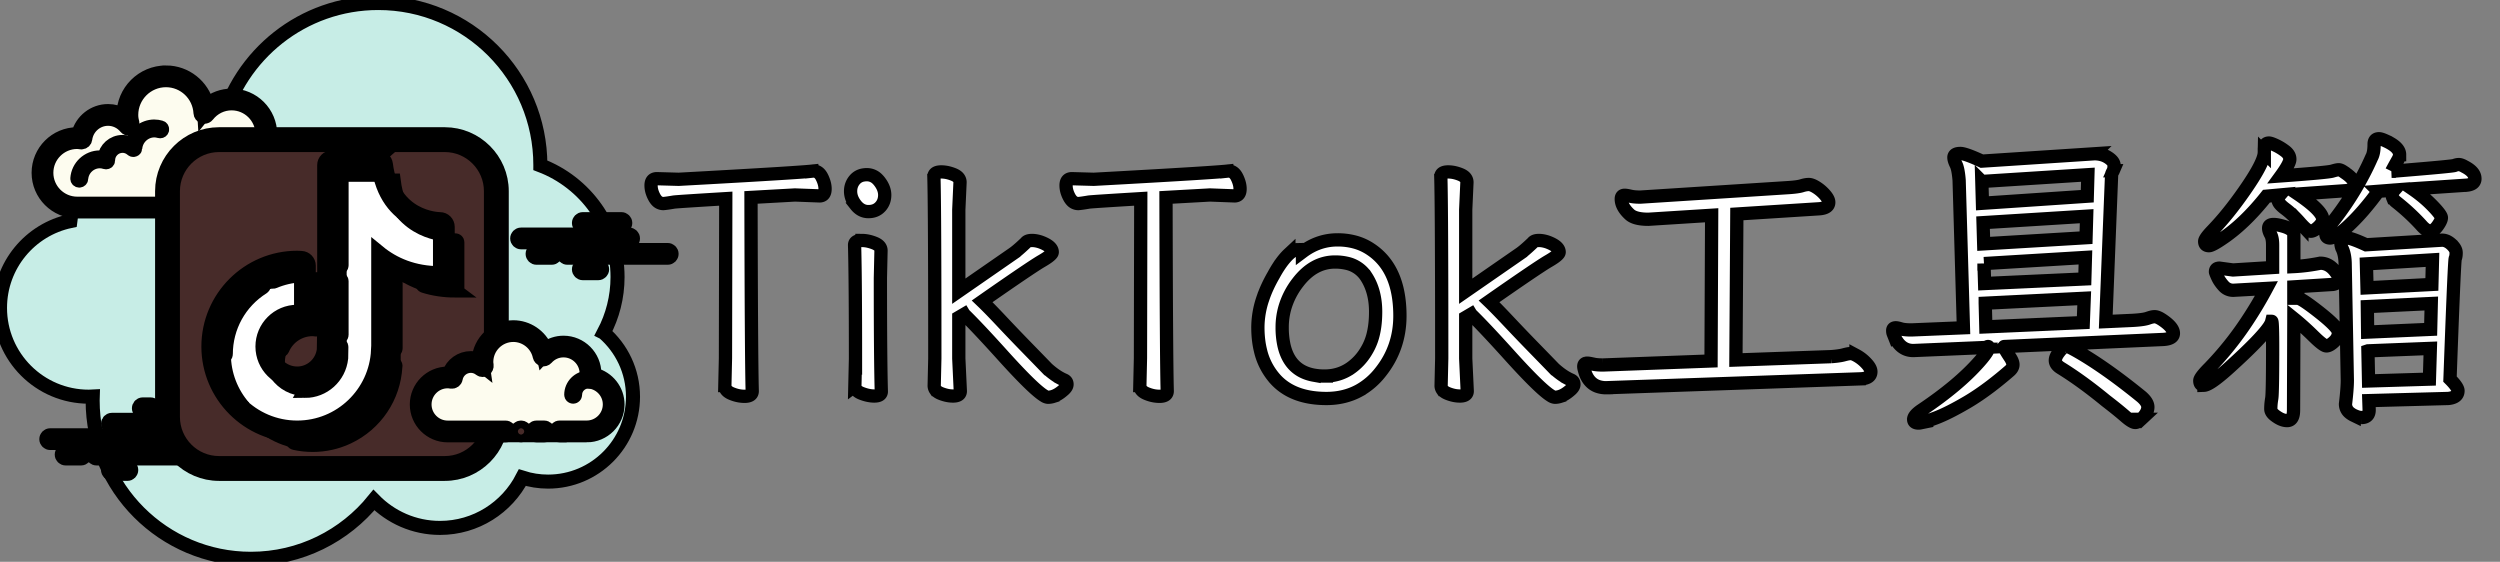 <svg width="178" height="40" xmlns="http://www.w3.org/2000/svg" version="1">
 <rect width="100%" height="100%" fill="#808080" stroke="none"/>
 <g id="Layer_1">
  <title>Layer 1</title>
  <g stroke="null">
   <path stroke="null" d="m42.988,23.688c0.624,-1.184 0.981,-2.531 0.981,-3.963c0,-3.639 -2.286,-6.737 -5.497,-7.957c0,-0.004 0.001,-0.008 0.001,-0.012c0,-6.374 -5.167,-11.542 -11.542,-11.542c-5.377,0 -9.883,3.683 -11.164,8.66c-0.811,-0.267 -1.676,-0.416 -2.576,-0.416c-4.228,0 -7.707,3.184 -8.184,7.283c-2.86,0.605 -5.007,3.142 -5.007,6.182c0,3.491 2.83,6.321 6.321,6.321c0.097,0 0.193,-0.007 0.289,-0.012c-0.002,0.096 -0.014,0.19 -0.014,0.287c0,6.223 5.044,11.267 11.267,11.267c3.538,0 6.692,-1.633 8.758,-4.185c1.197,1.223 2.861,1.986 4.708,1.986c2.556,0 4.767,-1.456 5.862,-3.582c0.578,0.184 1.193,0.285 1.832,0.285c3.339,0 6.046,-2.707 6.046,-6.046c0,-1.82 -0.808,-3.448 -2.08,-4.556z" fill="#c7ede6"/>
   <path stroke="null" d="m14.015,14.779l0,0.275l1.649,0l0,-0.275c0,0 2.331,0 3.023,0c1.366,0 2.473,-1.107 2.473,-2.473c0,-1.282 -0.979,-2.324 -2.229,-2.449c0.012,-0.099 0.03,-0.197 0.03,-0.3c0,-1.366 -1.107,-2.473 -2.473,-2.473c-0.79,0 -1.486,0.377 -1.938,0.954c-0.077,-1.449 -1.265,-2.603 -2.733,-2.603c-1.517,0 -2.748,1.231 -2.748,2.748c0,0.245 0.042,0.478 0.103,0.705c-0.353,-0.427 -0.88,-0.705 -1.477,-0.705c-0.979,0 -1.777,0.734 -1.899,1.679c-0.099,-0.012 -0.197,-0.03 -0.3,-0.03c-1.366,0 -2.473,1.107 -2.473,2.473s1.107,2.473 2.473,2.473s5.221,0 5.221,0l3.298,0z" fill="#fdfcef"/>
   <path stroke="null" d="m11.817,5.16c-1.667,0 -3.023,1.356 -3.023,3.023c0,0.009 0,0.017 0,0.026c-0.331,-0.195 -0.709,-0.301 -1.099,-0.301c-1.006,0 -1.875,0.693 -2.12,1.652c-0.026,-0.002 -0.052,-0.003 -0.078,-0.003c-1.515,0 -2.748,1.233 -2.748,2.748s1.233,2.748 2.748,2.748l8.519,0c0.152,0 0.275,-0.123 0.275,-0.275s-0.123,-0.275 -0.275,-0.275l-8.519,0c-1.212,0 -2.198,-0.986 -2.198,-2.198s0.986,-2.198 2.198,-2.198c0.064,0 0.126,0.009 0.189,0.018l0.077,0.01c0.012,0.002 0.023,0.002 0.034,0.002c0.135,0 0.254,-0.102 0.272,-0.24c0.105,-0.821 0.804,-1.439 1.626,-1.439c0.486,0 0.947,0.22 1.265,0.605c0.054,0.065 0.132,0.1 0.212,0.1c0.043,0 0.086,-0.01 0.125,-0.031c0.115,-0.059 0.173,-0.19 0.14,-0.315c-0.063,-0.239 -0.093,-0.44 -0.093,-0.634c0,-1.364 1.11,-2.473 2.473,-2.473c1.309,0 2.389,1.029 2.459,2.343c0.006,0.114 0.082,0.213 0.192,0.247c0.027,0.009 0.056,0.013 0.084,0.013c0.082,0 0.163,-0.038 0.215,-0.106c0.424,-0.54 1.051,-0.849 1.722,-0.849c1.212,0 2.198,0.986 2.198,2.198c0,0.064 -0.009,0.126 -0.018,0.189l-0.01,0.077c-0.009,0.074 0.012,0.147 0.058,0.205c0.046,0.058 0.114,0.095 0.187,0.102c1.13,0.113 1.981,1.048 1.981,2.175c0,1.212 -0.986,2.198 -2.198,2.198l-3.023,0c-0.152,0 -0.275,0.123 -0.275,0.275s0.123,0.275 0.275,0.275l3.023,0c1.515,0 2.748,-1.233 2.748,-2.748c0,-1.317 -0.928,-2.425 -2.2,-2.68c0.001,-0.023 0.002,-0.045 0.002,-0.068c0,-1.515 -1.233,-2.748 -2.748,-2.748c-0.646,0 -1.26,0.229 -1.749,0.64c-0.329,-1.321 -1.518,-2.289 -2.922,-2.289l0,0z" fill="#472b29"/>
   <path stroke="null" d="m10.992,9.008c-0.771,0 -1.434,0.549 -1.601,1.287c-0.202,-0.122 -0.432,-0.187 -0.666,-0.187c-0.661,0 -1.208,0.493 -1.293,1.137c-0.112,-0.025 -0.218,-0.037 -0.322,-0.037c-0.84,0 -1.545,0.66 -1.604,1.502c-0.005,0.076 0.052,0.142 0.128,0.147c0.003,0 0.007,0 0.01,0c0.071,0 0.132,-0.056 0.137,-0.128c0.049,-0.699 0.633,-1.247 1.33,-1.247c0.126,0 0.258,0.023 0.406,0.07c0.012,0.004 0.025,0.005 0.037,0.005c0.03,0 0.06,-0.011 0.086,-0.03c0.035,-0.025 0.056,-0.07 0.056,-0.114c0,-0.568 0.462,-1.031 1.031,-1.031c0.246,0 0.486,0.092 0.677,0.26c0.026,0.023 0.058,0.035 0.091,0.035c0.018,0 0.035,-0.003 0.051,-0.01c0.048,-0.019 0.081,-0.064 0.085,-0.117c0.057,-0.711 0.656,-1.267 1.364,-1.267c0.114,0 0.234,0.019 0.375,0.059c0.013,0.004 0.026,0.005 0.038,0.005c0.06,0 0.114,-0.04 0.131,-0.1c0.021,-0.073 -0.021,-0.149 -0.095,-0.17c-0.166,-0.047 -0.309,-0.069 -0.45,-0.069l0,0z" fill="#472b29"/>
   <path stroke="null" d="m18.623,9.832c-0.729,0 -1.378,0.493 -1.58,1.199c-0.021,0.073 0.021,0.149 0.095,0.17c0.013,0.003 0.026,0.005 0.038,0.005c0.06,0 0.115,-0.04 0.132,-0.1c0.168,-0.588 0.708,-0.999 1.315,-0.999c0.064,0 0.126,0.008 0.188,0.016c0.007,0.001 0.013,0.002 0.019,0.002c0.067,0 0.126,-0.051 0.135,-0.119c0.01,-0.075 -0.042,-0.145 -0.118,-0.154c-0.074,-0.01 -0.148,-0.019 -0.225,-0.019l0,0z" fill="#472b29"/>
   <path stroke="null" d="m9.069,31.542l-5.496,0c-0.152,0 -0.275,-0.123 -0.275,-0.275s0.123,-0.275 0.275,-0.275l5.496,0c0.152,0 0.275,0.123 0.275,0.275s-0.123,0.275 -0.275,0.275z" fill="#fff"/>
   <path stroke="null" d="m10.717,31.542l-0.55,0c-0.152,0 -0.275,-0.123 -0.275,-0.275s0.123,-0.275 0.275,-0.275l0.55,0c0.152,0 0.275,0.123 0.275,0.275s-0.123,0.275 -0.275,0.275z" fill="#fff"/>
   <path stroke="null" d="m13.461,32.641l-4.942,0c-0.152,0 -0.275,-0.123 -0.275,-0.275s0.123,-0.275 0.275,-0.275l4.942,0c0.152,0 0.275,0.123 0.275,0.275s-0.123,0.275 -0.275,0.275z" fill="#fff"/>
   <path stroke="null" d="m7.42,32.641l-0.55,0c-0.152,0 -0.275,-0.123 -0.275,-0.275s0.123,-0.275 0.275,-0.275l0.55,0c0.152,0 0.275,0.123 0.275,0.275s-0.123,0.275 -0.275,0.275z" fill="#fff"/>
   <path stroke="null" d="m5.771,32.641l-1.099,0c-0.152,0 -0.275,-0.123 -0.275,-0.275s0.123,-0.275 0.275,-0.275l1.099,0c0.152,0 0.275,0.123 0.275,0.275s-0.123,0.275 -0.275,0.275z" fill="#fff"/>
   <path stroke="null" d="m9.069,33.74l-1.099,0c-0.152,0 -0.275,-0.123 -0.275,-0.275s0.123,-0.275 0.275,-0.275l1.099,0c0.152,0 0.275,0.123 0.275,0.275s-0.123,0.275 -0.275,0.275z" fill="#fff"/>
   <path stroke="null" d="m10.717,28.794c-0.097,0 -0.452,0 -0.55,0c-0.152,0 -0.275,0.123 -0.275,0.275c0,0.152 0.123,0.275 0.275,0.275c0.097,0 0.452,0 0.55,0c0.152,0 0.275,-0.123 0.275,-0.275c0,-0.152 -0.123,-0.275 -0.275,-0.275z" fill="#fff"/>
   <path stroke="null" d="m10.717,29.893c-0.097,0 -2.651,0 -2.748,0c-0.152,0 -0.275,0.123 -0.275,0.275c0,0.152 0.123,0.275 0.275,0.275c0.097,0 2.651,0 2.748,0c0.152,0 0.275,-0.123 0.275,-0.275c0,-0.152 -0.123,-0.275 -0.275,-0.275z" fill="#fff"/>
   <path stroke="null" d="m13.466,30.992c-0.097,0 -1.552,0 -1.649,0c-0.152,0 -0.275,0.123 -0.275,0.275c0,0.152 0.123,0.275 0.275,0.275c0.097,0 1.552,0 1.649,0c0.152,0 0.275,-0.123 0.275,-0.275c0,-0.152 -0.123,-0.275 -0.275,-0.275z" fill="#fff"/>
   <g stroke="null">
    <path stroke="null" d="m42.595,17.252l-5.496,0c-0.152,0 -0.275,-0.123 -0.275,-0.275s0.123,-0.275 0.275,-0.275l5.496,0c0.152,0 0.275,0.123 0.275,0.275s-0.123,0.275 -0.275,0.275z" fill="#fff"/>
    <path stroke="null" d="m44.793,17.252l-1.099,0c-0.152,0 -0.275,-0.123 -0.275,-0.275s0.123,-0.275 0.275,-0.275l1.099,0c0.152,0 0.275,0.123 0.275,0.275s-0.123,0.275 -0.275,0.275z" fill="#fff"/>
    <path stroke="null" d="m47.542,18.351l-5.496,0c-0.152,0 -0.275,-0.123 -0.275,-0.275s0.123,-0.275 0.275,-0.275l5.496,0c0.152,0 0.275,0.123 0.275,0.275s-0.123,0.275 -0.275,0.275z" fill="#fff"/>
    <path stroke="null" d="m40.946,18.351l-0.55,0c-0.152,0 -0.275,-0.123 -0.275,-0.275s0.123,-0.275 0.275,-0.275l0.55,0c0.152,0 0.275,0.123 0.275,0.275s-0.123,0.275 -0.275,0.275z" fill="#fff"/>
    <path stroke="null" d="m39.281,18.351l-1.083,0c-0.152,0 -0.275,-0.123 -0.275,-0.275s0.123,-0.275 0.275,-0.275l1.083,0c0.152,0 0.275,0.123 0.275,0.275s-0.123,0.275 -0.275,0.275z" fill="#fff"/>
    <path stroke="null" d="m44.244,16.153l-2.748,0c-0.152,0 -0.275,-0.123 -0.275,-0.275s0.123,-0.275 0.275,-0.275l2.748,0c0.152,0 0.275,0.123 0.275,0.275s-0.123,0.275 -0.275,0.275z" fill="#fff"/>
    <path stroke="null" d="m42.595,19.45l-1.099,0c-0.152,0 -0.275,-0.123 -0.275,-0.275s0.123,-0.275 0.275,-0.275l1.099,0c0.152,0 0.275,0.123 0.275,0.275s-0.123,0.275 -0.275,0.275z" fill="#fff"/>
   </g>
   <g stroke="null">
    <path stroke="null" d="m15.595,33.356c-2.023,0 -3.669,-1.646 -3.669,-3.669l0,-16.076c0,-2.023 1.646,-3.669 3.669,-3.669l16.076,0c2.023,0 3.669,1.646 3.669,3.669l0,16.076c0,2.023 -1.646,3.669 -3.669,3.669l-16.076,0z" fill="#472b29"/>
    <path stroke="null" d="m31.671,10.327c1.811,0 3.284,1.473 3.284,3.284l0,16.076c0,1.811 -1.473,3.284 -3.284,3.284l-16.076,0c-1.811,0 -3.284,-1.473 -3.284,-3.284l0,-16.076c0,-1.811 1.473,-3.284 3.284,-3.284l16.076,0m0,-0.769l-16.076,0c-2.229,0 -4.053,1.824 -4.053,4.053l0,16.076c0,2.229 1.824,4.053 4.053,4.053l16.076,0c2.229,0 4.053,-1.824 4.053,-4.053l0,-16.076c0,-2.229 -1.824,-4.053 -4.053,-4.053l0,0z" fill="#472b29"/>
   </g>
   <g stroke="null">
    <path stroke="null" d="m32.427,17.252c0,0 -3.847,0 -4.397,-4.397l-3.298,0l0,7.708l0,3.834l-0.027,1.649c-0.139,1.235 -1.174,2.198 -2.446,2.198c-1.366,0 -2.473,-1.107 -2.473,-2.473s1.107,-2.473 2.473,-2.473c0.094,0 0.184,0.018 0.275,0.027l0,-3.311c-0.092,-0.004 -0.182,-0.014 -0.275,-0.014c-3.187,0 -5.771,2.584 -5.771,5.771c0,3.187 2.584,5.771 5.771,5.771c3.094,0 5.613,-2.438 5.757,-5.496l0.014,0l0,-7.013c1.088,0.892 2.519,1.517 4.397,1.517c0,-1.099 0,-3.298 0,-3.298z" fill="#ee3e54"/>
   </g>
   <g stroke="null">
    <path stroke="null" d="m28.03,24.947c-0.076,0 -0.137,-0.062 -0.137,-0.137l0,-4.74c0,-0.076 0.062,-0.137 0.137,-0.137s0.137,0.062 0.137,0.137l0,4.74c0,0.076 -0.062,0.137 -0.137,0.137z" fill="#472b29"/>
   </g>
   <g stroke="null">
    <path stroke="null" d="m22.259,31.679c-0.439,0 -0.877,-0.048 -1.3,-0.143c-0.074,-0.016 -0.121,-0.09 -0.104,-0.164c0.016,-0.074 0.087,-0.121 0.164,-0.104c0.807,0.181 1.67,0.181 2.473,0.001c0.178,-0.039 0.356,-0.088 0.529,-0.146c0.219,-0.073 0.433,-0.158 0.636,-0.254c1.89,-0.893 3.123,-2.743 3.221,-4.829c0.004,-0.074 0.064,-0.131 0.137,-0.131c0.076,0 0.145,0.062 0.145,0.137c0,0.019 -0.003,0.036 -0.01,0.053c-0.119,2.169 -1.409,4.089 -3.376,5.018c-0.213,0.102 -0.437,0.191 -0.668,0.267c-0.182,0.06 -0.369,0.112 -0.556,0.153c-0.42,0.095 -0.855,0.142 -1.292,0.142z" fill="#472b29"/>
   </g>
   <g stroke="null">
    <path stroke="null" d="m19.981,24.945c-0.018,0 -0.036,-0.003 -0.054,-0.011c-0.07,-0.03 -0.103,-0.11 -0.073,-0.18c0.41,-0.968 1.354,-1.594 2.406,-1.594c0.047,0 0.092,0.004 0.137,0.009l0,-3.155c0,-0.076 0.062,-0.137 0.137,-0.137s0.137,0.062 0.137,0.137l0,3.311c0,0.039 -0.016,0.076 -0.046,0.103c-0.03,0.026 -0.068,0.037 -0.107,0.034l-0.085,-0.011c-0.057,-0.008 -0.115,-0.016 -0.175,-0.016c-0.941,0 -1.786,0.56 -2.152,1.427c-0.023,0.051 -0.074,0.083 -0.127,0.083z" fill="#472b29"/>
   </g>
   <g stroke="null">
    <path stroke="null" d="m32.427,20.687c-0.797,0 -1.556,-0.113 -2.257,-0.335c-0.073,-0.023 -0.113,-0.101 -0.09,-0.172c0.023,-0.073 0.103,-0.113 0.172,-0.09c0.634,0.201 1.319,0.309 2.037,0.321l0,-3.028c-0.363,-0.024 -1.377,-0.152 -2.357,-0.826c-0.063,-0.043 -0.079,-0.129 -0.035,-0.191c0.043,-0.062 0.129,-0.077 0.191,-0.035c1.126,0.774 2.327,0.783 2.339,0.783c0.076,0 0.137,0.062 0.137,0.137l0,3.298c-0.001,0.076 -0.062,0.137 -0.138,0.137z" fill="#472b29"/>
   </g>
   <g stroke="null">
    <path stroke="null" d="m21.16,30.717c-3.333,0 -6.046,-2.712 -6.046,-6.046s2.712,-6.046 6.046,-6.046c0.066,0 0.13,0.004 0.195,0.009l0.092,0.006c0.147,0.007 0.262,0.128 0.262,0.274l0,3.311c0,0.079 -0.034,0.152 -0.092,0.205c-0.051,0.045 -0.116,0.07 -0.183,0.07c-0.01,0 -0.119,-0.013 -0.119,-0.013c-0.052,-0.007 -0.103,-0.015 -0.156,-0.015c-1.212,0 -2.198,0.986 -2.198,2.198s0.986,2.198 2.198,2.198c1.114,0 2.048,-0.84 2.172,-1.954l0.026,-1.623l0,-11.537c0,-0.152 0.123,-0.275 0.275,-0.275l3.298,0c0.139,0 0.256,0.103 0.273,0.241c0.512,4.095 3.978,4.156 4.125,4.157c0.151,0.001 0.274,0.124 0.274,0.275l0,3.298c0,0.152 -0.123,0.275 -0.275,0.275c-1.554,0 -2.938,-0.417 -4.122,-1.239l0,6.46c0,0.035 -0.007,0.069 -0.019,0.101c-0.196,3.186 -2.827,5.67 -6.027,5.67z" fill="#fff"/>
    <path stroke="null" d="m26.931,11.756c0.55,4.397 4.397,4.397 4.397,4.397s0,2.198 0,3.298c-1.877,0 -3.309,-0.624 -4.397,-1.517l0,7.013l-0.014,0c-0.145,3.059 -2.663,5.496 -5.757,5.496c-3.187,0 -5.771,-2.584 -5.771,-5.771c0,-3.187 2.584,-5.771 5.771,-5.771c0.093,0 0.183,0.009 0.275,0.014l0,3.311c-0.091,-0.01 -0.181,-0.027 -0.275,-0.027c-1.366,0 -2.473,1.107 -2.473,2.473s1.107,2.473 2.473,2.473c1.272,0 2.307,-0.963 2.446,-2.198l0.027,-1.649l0,-3.834l0,-7.708l3.298,0m0,-0.55l-3.298,0c-0.303,0 -0.55,0.246 -0.55,0.55l0,7.708l0,3.834l-0.027,1.612c-0.12,0.963 -0.931,1.686 -1.897,1.686c-1.061,0 -1.924,-0.863 -1.924,-1.924s0.863,-1.924 1.924,-1.924c0.041,0 0.081,0.007 0.12,0.013l0.093,0.012c0.02,0.002 0.041,0.003 0.061,0.003c0.135,0 0.265,-0.049 0.367,-0.14c0.117,-0.104 0.184,-0.253 0.184,-0.41l0,-3.311c0,-0.293 -0.23,-0.535 -0.524,-0.549l-0.086,-0.005c-0.071,-0.004 -0.142,-0.009 -0.215,-0.009c-3.485,0 -6.321,2.835 -6.321,6.321s2.835,6.321 6.321,6.321c3.336,0 6.079,-2.58 6.299,-5.897c0.014,-0.047 0.021,-0.097 0.021,-0.149l0,-5.957c1.131,0.671 2.42,1.011 3.847,1.011c0.303,0 0.55,-0.246 0.55,-0.55l0,-3.298c0,-0.303 -0.246,-0.55 -0.55,-0.55c-0.135,-0.001 -3.371,-0.072 -3.852,-3.915c-0.034,-0.275 -0.268,-0.481 -0.545,-0.481l0,0z" fill="#472b29"/>
   </g>
   <g stroke="null">
    <path stroke="null" d="m31.328,16.643c0,-0.297 0,-0.49 0,-0.49s-1.456,-0.004 -2.705,-1.028c0.884,1.05 2.034,1.404 2.705,1.519z" fill="#83ccb7"/>
    <path stroke="null" d="m19.712,26.669c0.45,0.619 1.174,1.026 1.997,1.026c1.272,0 2.307,-0.963 2.446,-2.198l0.027,-1.649l0,-3.834l0,-7.708l2.848,0c-0.037,-0.178 -0.075,-0.354 -0.099,-0.55l-3.298,0l0,7.708l0,3.834l-0.027,1.649c-0.139,1.235 -1.174,2.198 -2.446,2.198c-0.542,0 -1.04,-0.18 -1.448,-0.476z" fill="#83ccb7"/>
    <path stroke="null" d="m15.939,25.221c0,-3.094 2.438,-5.613 5.496,-5.757l0,-0.55c-0.092,-0.004 -0.182,-0.014 -0.275,-0.014c-3.187,0 -5.771,2.584 -5.771,5.771c0,1.733 0.768,3.284 1.978,4.342c-0.887,-1.015 -1.428,-2.339 -1.428,-3.793z" fill="#83ccb7"/>
   </g>
   <g stroke="null">
    <path stroke="null" d="m24.183,19.038c-0.076,0 -0.137,-0.062 -0.137,-0.137l0,-6.595c0,-0.076 0.062,-0.137 0.137,-0.137l2.848,0c0.076,0 0.137,0.062 0.137,0.137s-0.062,0.137 -0.137,0.137l-2.71,0l0,6.458c0,0.076 -0.062,0.137 -0.137,0.137z" fill="#472b29"/>
    <path stroke="null" d="m24.183,23.985c-0.076,0 -0.137,-0.062 -0.137,-0.137l0,-3.834c0,-0.076 0.062,-0.137 0.137,-0.137s0.137,0.062 0.137,0.137l0,3.834c0,0.076 -0.062,0.137 -0.137,0.137z" fill="#472b29"/>
    <path stroke="null" d="m21.71,27.832c-0.076,0 -0.137,-0.062 -0.137,-0.137s0.062,-0.137 0.137,-0.137c1.184,0 2.176,-0.893 2.309,-2.076l0.012,-0.789c0.001,-0.075 0.063,-0.135 0.137,-0.135c0.001,0 0.002,0 0.002,0c0.076,0.001 0.136,0.064 0.135,0.14l-0.013,0.802c-0.148,1.336 -1.259,2.334 -2.583,2.334z" fill="#472b29"/>
    <path stroke="null" d="m19.438,20.059c-0.053,0 -0.104,-0.031 -0.126,-0.083c-0.03,-0.07 0.002,-0.151 0.072,-0.18c0.649,-0.278 1.337,-0.435 2.045,-0.469c0.076,0 0.14,0.056 0.144,0.131c0.003,0.076 -0.056,0.14 -0.131,0.144c-0.675,0.032 -1.331,0.182 -1.949,0.446c-0.018,0.008 -0.037,0.011 -0.055,0.011z" fill="#472b29"/>
    <path stroke="null" d="m15.939,25.359c-0.076,0 -0.137,-0.062 -0.137,-0.137c0,-2.041 1.034,-3.909 2.765,-4.998c0.063,-0.038 0.149,-0.021 0.19,0.043c0.04,0.064 0.021,0.149 -0.043,0.19c-1.65,1.038 -2.636,2.819 -2.636,4.765c0,0.076 -0.062,0.137 -0.137,0.137z" fill="#472b29"/>
   </g>
   <g stroke="null">
    <path stroke="null" d="m39.847,30.717c0,0 0.861,0 1.924,0s1.924,-0.861 1.924,-1.924c0,-0.979 -0.734,-1.777 -1.679,-1.899c0.015,-0.098 0.03,-0.197 0.03,-0.3c0,-1.062 -0.861,-1.924 -1.924,-1.924c-0.567,0 -1.072,0.25 -1.423,0.64c-0.211,-0.994 -1.092,-1.74 -2.149,-1.74c-1.214,0 -2.198,0.984 -2.198,2.198c0,0.105 0.016,0.206 0.031,0.307c-0.235,-0.189 -0.53,-0.307 -0.855,-0.307c-0.675,0 -1.234,0.488 -1.349,1.129c-0.098,-0.015 -0.197,-0.03 -0.3,-0.03c-1.062,0 -1.924,0.861 -1.924,1.924s0.861,1.924 1.924,1.924s4.122,0 4.122,0l0,0.275l3.847,0l0,-0.275z" fill="#fdfcef"/>
    <path stroke="null" d="m40.809,28.244c-0.076,0 -0.137,-0.062 -0.137,-0.137c0,-0.672 0.547,-1.219 1.219,-1.219c0.019,0.005 0.405,-0.001 0.684,0.075c0.073,0.02 0.117,0.095 0.097,0.168c-0.02,0.074 -0.095,0.117 -0.168,0.097c-0.244,-0.066 -0.605,-0.066 -0.612,-0.065c-0.521,0 -0.945,0.424 -0.945,0.944c0,0.076 -0.062,0.137 -0.137,0.137z" fill="#472b29"/>
    <circle stroke="null" fill="#472b29" r="0.275" cy="30.717" cx="37.099"/>
    <path stroke="null" d="m41.771,30.992l-1.924,0c-0.152,0 -0.275,-0.123 -0.275,-0.275s0.123,-0.275 0.275,-0.275l1.924,0c0.909,0 1.649,-0.74 1.649,-1.649c0,-0.822 -0.618,-1.521 -1.439,-1.626c-0.074,-0.01 -0.14,-0.048 -0.185,-0.108s-0.063,-0.134 -0.052,-0.207c0.013,-0.085 0.026,-0.169 0.026,-0.257c0,-0.909 -0.74,-1.649 -1.649,-1.649c-0.467,0 -0.9,0.195 -1.22,0.55c-0.069,0.076 -0.176,0.109 -0.275,0.081c-0.1,-0.027 -0.176,-0.107 -0.198,-0.208c-0.187,-0.882 -0.978,-1.522 -1.88,-1.522c-1.061,0 -1.924,0.863 -1.924,1.924c0,0.079 0.012,0.154 0.023,0.23c0.016,0.112 -0.035,0.241 -0.133,0.297c-0.098,0.056 -0.218,0.065 -0.306,-0.005c-0.201,-0.161 -0.436,-0.246 -0.683,-0.246c-0.531,0 -0.985,0.38 -1.079,0.904c-0.026,0.147 -0.163,0.245 -0.313,0.223c-0.085,-0.013 -0.169,-0.027 -0.257,-0.027c-0.909,0 -1.649,0.74 -1.649,1.649s0.74,1.649 1.649,1.649l4.122,0c0.152,0 0.275,0.123 0.275,0.275s-0.123,0.275 -0.275,0.275l-4.122,0c-1.212,0 -2.198,-0.986 -2.198,-2.198s0.986,-2.198 2.198,-2.198c0.032,0 0.064,0.001 0.096,0.003c0.228,-0.652 0.845,-1.103 1.553,-1.103c0.192,0 0.379,0.034 0.556,0.099c0.091,-1.282 1.162,-2.297 2.467,-2.297c1.006,0 1.905,0.619 2.283,1.525c0.374,-0.274 0.826,-0.425 1.29,-0.425c1.212,0 2.198,0.986 2.198,2.198c0,0.026 -0.001,0.052 -0.002,0.078c0.958,0.246 1.651,1.114 1.651,2.12c0,1.212 -0.986,2.198 -2.198,2.198z" fill="#472b29"/>
    <path stroke="null" d="m38.748,30.443c-0.087,0 -0.462,0 -0.55,0c-0.152,0 -0.275,0.123 -0.275,0.275c0,0.152 0.123,0.275 0.275,0.275c0.087,0 0.462,0 0.55,0c0.152,0 0.275,-0.123 0.275,-0.275c0,-0.152 -0.123,-0.275 -0.275,-0.275z" fill="#472b29"/>
   </g>
  </g>
  <g stroke="null">
   <g stroke="#fff" fill="white" stroke-width="0.25mm" font-size="9pt" fill-rule="evenodd" stroke-linecap="round" id="svg_4">
    <path stroke="null" vector-effect="non-scaling-stroke" d="m132.527,26.971l-18.166,0.635a1.785,1.785 0 0 1 -0.604,-0.096q-0.591,-0.212 -0.862,-0.889a6.531,6.531 0 0 1 -0.051,-0.16q-0.067,-0.219 -0.078,-0.326a0.382,0.382 0 0 1 -0.002,-0.039q0,-0.191 0.152,-0.23a0.355,0.355 0 0 1 0.089,-0.01q0.101,0 0.287,0.039a4.255,4.255 0 0 1 0.118,0.026a1.928,1.928 0 0 0 0.189,0.035q0.213,0.029 0.503,0.031a6.259,6.259 0 0 0 0.042,0l7.682,-0.285l0.044,-10.375l-4.509,0.285q-0.778,0 -1.17,-0.229a0.901,0.901 0 0 1 -0.165,-0.122q-0.368,-0.341 -0.507,-0.681a1.087,1.087 0 0 1 -0.084,-0.413q0,-0.263 0.241,-0.263q0.101,0 0.287,0.039a4.255,4.255 0 0 1 0.118,0.026a2.005,2.005 0 0 0 0.207,0.037q0.217,0.028 0.504,0.028l10.572,-0.679q0.657,-0.044 0.93,-0.131a2.077,2.077 0 0 1 0.221,-0.058q0.145,-0.029 0.271,-0.029a0.587,0.587 0 0 1 0.156,0.023q0.146,0.04 0.331,0.151a2.514,2.514 0 0 1 0.071,0.044q0.339,0.219 0.602,0.525q0.219,0.255 0.255,0.45a0.409,0.409 0 0 1 0.007,0.076q0,0.404 -0.662,0.457a2.279,2.279 0 0 1 -0.039,0.003l-5.844,0.372l-0.066,10.396l6.785,-0.241a8.909,8.909 0 0 0 0.327,-0.03q0.359,-0.04 0.582,-0.102a3.76,3.76 0 0 1 0.167,-0.042q0.199,-0.045 0.325,-0.045a0.439,0.439 0 0 1 0.11,0.016q0.107,0.028 0.253,0.105a2.747,2.747 0 0 1 0.152,0.087a2.771,2.771 0 0 1 0.552,0.448a3.132,3.132 0 0 1 0.072,0.078q0.247,0.275 0.28,0.493a0.438,0.438 0 0 1 0.005,0.065q0,0.368 -0.435,0.469a1.503,1.503 0 0 1 -0.244,0.034zm8.886,-2.232l-5.187,0.219q-0.948,0 -1.391,-1.106a3.446,3.446 0 0 1 -0.053,-0.142a0.358,0.358 0 0 1 -0.012,-0.05q-0.009,-0.053 -0.009,-0.125a0.253,0.253 0 0 1 0.012,-0.081q0.038,-0.113 0.199,-0.116a0.473,0.473 0 0 1 0.008,0a0.493,0.493 0 0 1 0.064,0.005q0.106,0.014 0.289,0.069a4.256,4.256 0 0 1 0.008,0.002a1.347,1.347 0 0 0 0.172,0.039q0.23,0.038 0.584,0.038l3.699,-0.153l-0.306,-10.506q-0.048,-0.597 -0.144,-0.921a1.214,1.214 0 0 0 -0.074,-0.196a2.158,2.158 0 0 1 -0.074,-0.164q-0.069,-0.173 -0.078,-0.303a0.547,0.547 0 0 1 -0.001,-0.037a0.237,0.237 0 0 1 0.137,-0.226q0.102,-0.053 0.281,-0.058a1.385,1.385 0 0 1 0.041,-0.001a0.912,0.912 0 0 1 0.193,0.026q0.316,0.071 0.925,0.335a18.469,18.469 0 0 1 0.414,0.186l8.011,-0.525a1.987,1.987 0 0 1 0.514,0.064a1.603,1.603 0 0 1 0.471,0.21a1.616,1.616 0 0 1 0.177,0.133q0.239,0.209 0.239,0.425q0,0.245 -0.057,0.376a0.368,0.368 0 0 1 -0.02,0.04a1.489,1.489 0 0 0 -0.042,0.078q-0.037,0.074 -0.053,0.13a0.406,0.406 0 0 0 -0.003,0.011l-0.416,10.484l1.904,-0.088a10.661,10.661 0 0 0 0.363,-0.026q0.502,-0.045 0.732,-0.127a2.898,2.898 0 0 1 0.162,-0.053q0.158,-0.046 0.271,-0.054a0.65,0.65 0 0 1 0.049,-0.002a0.528,0.528 0 0 1 0.139,0.021q0.132,0.036 0.299,0.136a2.278,2.278 0 0 1 0.065,0.04q0.832,0.547 0.832,0.985q0,0.394 -0.722,0.438l-11.316,0.503a0.032,0.032 0 0 0 -0.009,0.001q-0.01,0.003 -0.012,0.013a0.032,0.032 0 0 0 -0.001,0.008a0.158,0.158 0 0 0 0.014,0.052q0.052,0.126 0.287,0.494a19.452,19.452 0 0 0 0.115,0.177a2.037,2.037 0 0 1 0.105,0.174q0.095,0.179 0.111,0.318a0.482,0.482 0 0 1 0.003,0.055q0,0.201 -0.184,0.387a1.105,1.105 0 0 1 -0.079,0.072a26.844,26.844 0 0 1 -1.276,1.041q-0.904,0.689 -1.722,1.17q-1.316,0.773 -2.213,1.117a7.087,7.087 0 0 1 -0.085,0.032a18.377,18.377 0 0 1 -0.321,0.115q-0.477,0.166 -0.708,0.209a0.749,0.749 0 0 1 -0.131,0.015a0.686,0.686 0 0 1 -0.127,-0.011q-0.211,-0.04 -0.223,-0.229a0.368,0.368 0 0 1 -0.001,-0.023q0,-0.275 0.553,-0.653a4.101,4.101 0 0 1 0.038,-0.026q2.605,-1.751 4.071,-3.414a9.485,9.485 0 0 0 0.231,-0.27q0.335,-0.408 0.419,-0.63a0.374,0.374 0 0 0 0.028,-0.129a0.146,0.146 0 0 0 -0.002,-0.023q-0.007,-0.04 -0.039,-0.042a0.055,0.055 0 0 0 -0.003,0q-0.042,0 -0.126,0.061a0.881,0.881 0 0 0 -0.006,0.004zm-72.775,-2.364l-0.372,0.219l0,2.933l0.109,2.32a0.321,0.321 0 0 1 -0.051,0.184q-0.085,0.125 -0.311,0.156a1.213,1.213 0 0 1 -0.164,0.01a2.097,2.097 0 0 1 -0.509,-0.066a2.764,2.764 0 0 1 -0.366,-0.12a1.091,1.091 0 0 1 -0.201,-0.105q-0.109,-0.074 -0.172,-0.166a0.497,0.497 0 0 1 -0.086,-0.288l0.044,-1.926a2718.474,2718.474 0 0 0 -0.002,-3.683q-0.01,-7.35 -0.063,-9.253a0.321,0.321 0 0 1 0.051,-0.184q0.085,-0.125 0.311,-0.156a1.213,1.213 0 0 1 0.164,-0.01a2.097,2.097 0 0 1 0.509,0.066a2.764,2.764 0 0 1 0.366,0.12q0.26,0.105 0.373,0.271a0.497,0.497 0 0 1 0.086,0.288l-0.088,1.948l0,5.8l3.918,-2.714a4.869,4.869 0 0 0 0.222,-0.174q0.231,-0.191 0.532,-0.475a18.588,18.588 0 0 0 0.1,-0.095q0.102,-0.143 0.397,-0.153a1.319,1.319 0 0 1 0.041,-0.001a1.703,1.703 0 0 1 0.324,0.033a2.298,2.298 0 0 1 0.288,0.077q0.832,0.306 0.832,0.722a0.19,0.19 0 0 1 -0.04,0.104q-0.134,0.194 -0.715,0.531q-0.755,0.438 -4.235,2.867q0.525,0.503 1.368,1.401q0.843,0.897 1.718,1.795q0.875,0.897 1.554,1.598a6.056,6.056 0 0 0 0.467,0.381q0.238,0.174 0.467,0.298a3.078,3.078 0 0 0 0.27,0.131a0.358,0.358 0 0 1 0.11,0.074q0.087,0.087 0.087,0.233a0.351,0.351 0 0 1 -0.04,0.157q-0.063,0.125 -0.223,0.259q-0.379,0.335 -0.738,0.447a1.192,1.192 0 0 1 -0.356,0.056a0.594,0.594 0 0 1 -0.272,-0.104q-0.754,-0.45 -2.923,-2.851a130.81,130.81 0 0 0 -0.839,-0.923q-1.186,-1.293 -1.941,-2.031zm36.092,0l-0.372,0.219l0,2.933l0.109,2.32a0.321,0.321 0 0 1 -0.051,0.184q-0.085,0.125 -0.311,0.156a1.213,1.213 0 0 1 -0.164,0.01a2.097,2.097 0 0 1 -0.509,-0.066a2.764,2.764 0 0 1 -0.366,-0.12a1.091,1.091 0 0 1 -0.201,-0.105q-0.109,-0.074 -0.172,-0.166a0.497,0.497 0 0 1 -0.086,-0.288l0.044,-1.926a2718.474,2718.474 0 0 0 -0.002,-3.683q-0.01,-7.35 -0.063,-9.253a0.321,0.321 0 0 1 0.051,-0.184q0.085,-0.125 0.311,-0.156a1.213,1.213 0 0 1 0.164,-0.01a2.097,2.097 0 0 1 0.509,0.066a2.764,2.764 0 0 1 0.366,0.12q0.26,0.105 0.373,0.271a0.497,0.497 0 0 1 0.086,0.288l-0.088,1.948l0,5.8l3.918,-2.714a4.869,4.869 0 0 0 0.222,-0.174q0.231,-0.191 0.532,-0.475a18.588,18.588 0 0 0 0.1,-0.095q0.102,-0.143 0.397,-0.153a1.319,1.319 0 0 1 0.041,-0.001a1.703,1.703 0 0 1 0.324,0.033a2.298,2.298 0 0 1 0.288,0.077q0.832,0.306 0.832,0.722a0.19,0.19 0 0 1 -0.04,0.104q-0.134,0.194 -0.715,0.531q-0.755,0.438 -4.235,2.867q0.525,0.503 1.368,1.401q0.843,0.897 1.718,1.795q0.875,0.897 1.554,1.598a6.056,6.056 0 0 0 0.467,0.381q0.238,0.174 0.467,0.298a3.078,3.078 0 0 0 0.27,0.131a0.358,0.358 0 0 1 0.11,0.074q0.087,0.087 0.087,0.233a0.351,0.351 0 0 1 -0.04,0.157q-0.063,0.125 -0.223,0.259q-0.379,0.335 -0.738,0.447a1.192,1.192 0 0 1 -0.356,0.056a0.594,0.594 0 0 1 -0.272,-0.104q-0.754,-0.45 -2.923,-2.851a130.81,130.81 0 0 0 -0.839,-0.923q-1.186,-1.293 -1.941,-2.031zm57.016,0.503l-0.022,0.088a1.979,1.979 0 0 1 -0.232,0.394q-0.624,0.87 -2.679,2.736a20.861,20.861 0 0 1 -0.514,0.454q-1.019,0.868 -1.379,0.881a0.3,0.3 0 0 1 -0.011,0a0.35,0.35 0 0 1 -0.12,-0.019q-0.164,-0.06 -0.164,-0.309q0,-0.213 0.663,-0.882a12.248,12.248 0 0 1 0.037,-0.037a23.101,23.101 0 0 0 2.649,-3.304a28.62,28.62 0 0 0 1.4,-2.343l-2.364,0.131a0.898,0.898 0 0 1 -0.664,-0.279a1.137,1.137 0 0 1 -0.036,-0.039a2.938,2.938 0 0 1 -0.236,-0.297a2.155,2.155 0 0 1 -0.191,-0.337q-0.117,-0.262 -0.138,-0.338a0.102,0.102 0 0 1 -0.004,-0.024q0,-0.207 0.176,-0.251a0.448,0.448 0 0 1 0.108,-0.012l0.963,0.131l2.823,-0.175l0,-1.598q0,-0.45 -0.113,-0.698a0.735,0.735 0 0 0 -0.029,-0.057a1.402,1.402 0 0 1 -0.079,-0.163q-0.063,-0.155 -0.063,-0.286a0.276,0.276 0 0 1 0.025,-0.121q0.056,-0.116 0.24,-0.137a0.766,0.766 0 0 1 0.085,-0.004q0.219,0 0.547,0.088q0.572,0.14 0.78,0.368a0.419,0.419 0 0 1 0.118,0.288l0,2.254q0.897,-0.044 1.882,-0.241q0.657,0 1.116,0.657q0.166,0.221 0.192,0.38a0.354,0.354 0 0 1 0.005,0.057q0,0.35 -0.416,0.416l-2.78,0.175l0,0.81l0.285,0a0.392,0.392 0 0 1 0.143,0.04q0.376,0.164 1.433,1a15.807,15.807 0 0 1 0.446,0.366q0.825,0.704 0.865,0.996a0.211,0.211 0 0 1 0.002,0.028a0.838,0.838 0 0 1 -0.186,0.525a1.201,1.201 0 0 1 -0.131,0.143q-0.251,0.234 -0.441,0.283a0.383,0.383 0 0 1 -0.095,0.013a0.293,0.293 0 0 1 -0.118,-0.033q-0.246,-0.115 -0.774,-0.631a12.55,12.55 0 0 1 -0.038,-0.037a20.445,20.445 0 0 0 -0.871,-0.811a16.668,16.668 0 0 0 -0.519,-0.437l-0.022,6.522a1.802,1.802 0 0 1 -0.016,0.253q-0.07,0.491 -0.443,0.491a1.007,1.007 0 0 1 -0.334,-0.061q-0.14,-0.049 -0.288,-0.137a2.52,2.52 0 0 1 -0.253,-0.173a1.059,1.059 0 0 1 -0.134,-0.121q-0.066,-0.072 -0.103,-0.145a0.426,0.426 0 0 1 -0.048,-0.193a4.155,4.155 0 0 1 0.034,-0.52a4.871,4.871 0 0 1 0.032,-0.213a2.431,2.431 0 0 0 0.022,-0.233q0.044,-0.724 0.044,-3.28a99.451,99.451 0 0 0 -0.001,-0.467q-0.007,-1.525 -0.065,-1.525zm-110.137,4.574l0.044,-1.948l0.022,-11.36a968.256,968.256 0 0 0 -0.771,0.047q-2.379,0.146 -2.85,0.188a4.039,4.039 0 0 0 -0.056,0.005q-0.385,0.067 -0.63,0.096a4.163,4.163 0 0 1 -0.136,0.014a0.632,0.632 0 0 1 -0.478,-0.216q-0.08,-0.086 -0.148,-0.205a1.421,1.421 0 0 1 -0.009,-0.016a2.093,2.093 0 0 1 -0.169,-0.392a1.563,1.563 0 0 1 -0.072,-0.461q0,-0.482 0.416,-0.482l1.554,0.044a1996.362,1996.362 0 0 0 2.07,-0.114q6.371,-0.356 7.401,-0.463a3.906,3.906 0 0 0 0.116,-0.014q0.394,0 0.613,0.449a2.539,2.539 0 0 1 0.134,0.326q0.085,0.263 0.085,0.495a0.944,0.944 0 0 1 -0.016,0.184q-0.058,0.288 -0.318,0.316a0.55,0.55 0 0 1 -0.059,0.003l-1.751,-0.066l-3.13,0.175q0.022,11.469 0.088,13.789q0,0.309 -0.378,0.361a1.241,1.241 0 0 1 -0.169,0.011a2.306,2.306 0 0 1 -0.71,-0.116a2.77,2.77 0 0 1 -0.22,-0.081q-0.471,-0.197 -0.471,-0.569zm29.548,0l0.044,-1.948l0.022,-11.36a968.256,968.256 0 0 0 -0.771,0.047q-2.379,0.146 -2.85,0.188a4.039,4.039 0 0 0 -0.056,0.005q-0.385,0.067 -0.63,0.096a4.163,4.163 0 0 1 -0.136,0.014a0.632,0.632 0 0 1 -0.478,-0.216q-0.08,-0.086 -0.148,-0.205a1.421,1.421 0 0 1 -0.009,-0.016a2.093,2.093 0 0 1 -0.169,-0.392a1.563,1.563 0 0 1 -0.072,-0.461q0,-0.482 0.416,-0.482l1.554,0.044a1996.362,1996.362 0 0 0 2.07,-0.114q6.371,-0.356 7.401,-0.463a3.906,3.906 0 0 0 0.116,-0.014q0.394,0 0.613,0.449a2.539,2.539 0 0 1 0.134,0.326q0.085,0.263 0.085,0.495a0.944,0.944 0 0 1 -0.016,0.184q-0.058,0.288 -0.318,0.316a0.55,0.55 0 0 1 -0.059,0.003l-1.751,-0.066l-3.13,0.175q0.022,11.469 0.088,13.789q0,0.309 -0.378,0.361a1.241,1.241 0 0 1 -0.169,0.011a2.306,2.306 0 0 1 -0.71,-0.116a2.77,2.77 0 0 1 -0.22,-0.081q-0.471,-0.197 -0.471,-0.569zm85.973,-0.372l-0.153,-8.208q0,-0.766 -0.241,-1.226q-0.053,-0.16 -0.063,-0.291a0.776,0.776 0 0 1 -0.002,-0.059q0,-0.316 0.356,-0.347a0.944,0.944 0 0 1 0.081,-0.003a0.805,0.805 0 0 1 0.17,0.023q0.367,0.082 1.187,0.459l5.406,-0.328a0.851,0.851 0 0 1 0.408,0.108q0.12,0.065 0.237,0.168a1.634,1.634 0 0 1 0.033,0.03a1.527,1.527 0 0 1 0.157,0.168q0.072,0.091 0.114,0.181a0.568,0.568 0 0 1 0.057,0.242a1.72,1.72 0 0 1 -0.006,0.153q-0.014,0.157 -0.059,0.262a1.041,1.041 0 0 0 -0.02,0.168q-0.084,1.039 -0.352,8.412q0.495,0.495 0.559,0.758a0.31,0.31 0 0 1 0.01,0.074q0,0.391 -0.462,0.508a1.578,1.578 0 0 1 -0.238,0.039l-5.647,0.153l0.022,0.657a0.788,0.788 0 0 1 -0.027,0.216q-0.095,0.331 -0.52,0.331a0.816,0.816 0 0 1 -0.163,-0.018q-0.158,-0.032 -0.356,-0.122a2.755,2.755 0 0 1 -0.028,-0.013a1.4,1.4 0 0 1 -0.279,-0.174a0.789,0.789 0 0 1 -0.312,-0.636q0.131,-1.094 0.131,-1.685zm8.514,-13.898l-3.896,0.263a9.955,9.955 0 0 1 1.002,0.78a8.386,8.386 0 0 1 0.453,0.435a9.19,9.19 0 0 1 0.212,0.226q0.405,0.449 0.412,0.611a0.13,0.13 0 0 1 0,0.005a0.438,0.438 0 0 1 -0.02,0.124q-0.053,0.177 -0.242,0.445q-0.225,0.319 -0.45,0.364a0.378,0.378 0 0 1 -0.076,0.008a0.524,0.524 0 0 1 -0.227,-0.056q-0.165,-0.079 -0.343,-0.269a2.169,2.169 0 0 1 -0.043,-0.048a14.459,14.459 0 0 0 -1.46,-1.4a16.375,16.375 0 0 0 -0.378,-0.307a0.997,0.997 0 0 1 -0.13,-0.128q-0.065,-0.079 -0.098,-0.16a0.45,0.45 0 0 1 -0.034,-0.171a0.515,0.515 0 0 1 0.077,-0.269a0.719,0.719 0 0 1 0.076,-0.103l-1.138,0.088a20.094,20.094 0 0 1 -1.081,1.367q-0.566,0.652 -1.128,1.164a10.688,10.688 0 0 1 -0.439,0.38q-0.469,0.343 -0.701,0.403a0.352,0.352 0 0 1 -0.087,0.013a0.441,0.441 0 0 1 -0.121,-0.015q-0.136,-0.039 -0.172,-0.178a0.452,0.452 0 0 1 -0.013,-0.114q0,-0.219 0.285,-0.591a21.56,21.56 0 0 0 2.686,-4.206a19.887,19.887 0 0 0 0.291,-0.631q0.175,-0.306 0.175,-0.941q0,-0.338 0.257,-0.386a0.505,0.505 0 0 1 0.093,-0.008a0.446,0.446 0 0 1 0.09,0.011q0.141,0.03 0.382,0.14a4.819,4.819 0 0 1 0.053,0.025a3.466,3.466 0 0 1 0.367,0.196q0.574,0.357 0.574,0.767a0.47,0.47 0 0 1 -0.015,0.113q-0.025,0.102 -0.093,0.228a1.719,1.719 0 0 1 -0.023,0.042q-0.131,0.23 -0.274,0.492a86.941,86.941 0 0 0 -0.049,0.091q-0.097,0.18 -0.115,0.216a595.29,595.29 0 0 0 1.013,-0.083q3.319,-0.275 3.463,-0.333a0.949,0.949 0 0 1 0.171,-0.051a0.764,0.764 0 0 1 0.146,-0.014a0.426,0.426 0 0 1 0.101,0.014q0.101,0.025 0.234,0.094a2.084,2.084 0 0 1 0.081,0.045a2.375,2.375 0 0 1 0.299,0.18q0.34,0.244 0.407,0.53a0.624,0.624 0 0 1 0.016,0.143a0.383,0.383 0 0 1 -0.2,0.352q-0.077,0.045 -0.184,0.074a1.306,1.306 0 0 1 -0.184,0.034zm-14.424,-2.342l0,-0.219a0.858,0.858 0 0 1 0.013,-0.158q0.05,-0.263 0.286,-0.278a0.46,0.46 0 0 1 0.029,-0.001a0.365,0.365 0 0 1 0.074,0.009q0.117,0.025 0.323,0.116a4.693,4.693 0 0 1 0.085,0.039a3.64,3.64 0 0 1 0.596,0.354a4.068,4.068 0 0 1 0.082,0.061a1.04,1.04 0 0 1 0.173,0.165q0.111,0.135 0.143,0.289a0.623,0.623 0 0 1 0.012,0.126a0.552,0.552 0 0 1 -0.033,0.168q-0.091,0.275 -0.435,0.777a10.984,10.984 0 0 1 -0.167,0.236a250.734,250.734 0 0 0 0.785,-0.058q2.583,-0.195 2.87,-0.281a4.935,4.935 0 0 1 0.143,-0.041q0.2,-0.054 0.301,-0.058a0.396,0.396 0 0 1 0.015,-0a0.338,0.338 0 0 1 0.101,0.017q0.095,0.03 0.218,0.111a1.947,1.947 0 0 1 0.097,0.069q0.715,0.477 0.722,0.846a0.385,0.385 0 0 1 0,0.007a0.355,0.355 0 0 1 -0.202,0.326q-0.148,0.082 -0.403,0.111a2.039,2.039 0 0 1 -0.008,0.001l-3.436,0.241a14.653,14.653 0 0 1 0.603,0.43q1.17,0.885 1.17,1.365a0.515,0.515 0 0 1 -0.052,0.219q-0.072,0.154 -0.242,0.317a1.893,1.893 0 0 1 -0.023,0.022q-0.251,0.234 -0.441,0.283a0.383,0.383 0 0 1 -0.095,0.013a0.322,0.322 0 0 1 -0.136,-0.037q-0.192,-0.091 -0.491,-0.411a5.933,5.933 0 0 1 -0.139,-0.154q-0.525,-0.602 -1.04,-0.985a3.298,3.298 0 0 1 -0.194,-0.155q-0.32,-0.279 -0.32,-0.469a0.606,0.606 0 0 1 0.032,-0.2a0.529,0.529 0 0 1 0.099,-0.172l-0.963,0.088q-1.598,2.014 -3.239,3.086a9.032,9.032 0 0 1 -0.23,0.149q-0.352,0.219 -0.529,0.272a0.342,0.342 0 0 1 -0.095,0.017a0.441,0.441 0 0 1 -0.121,-0.015q-0.136,-0.039 -0.172,-0.178a0.452,0.452 0 0 1 -0.013,-0.114a0.273,0.273 0 0 1 0.026,-0.104q0.07,-0.164 0.331,-0.457a7.127,7.127 0 0 1 0.19,-0.205a19.372,19.372 0 0 0 1.138,-1.297q0.564,-0.7 1.137,-1.523a32.866,32.866 0 0 0 0.176,-0.255a20.573,20.573 0 0 0 0.424,-0.645q0.645,-1.025 0.785,-1.586a1.153,1.153 0 0 0 0.039,-0.275zm-70.411,16.164a3.797,3.797 0 0 0 0.575,0.515q1.174,0.853 3.059,0.853a5.908,5.908 0 0 0 0.04,-0q1.268,-0.009 2.283,-0.563a5.019,5.019 0 0 0 1.529,-1.319q1.379,-1.729 1.379,-4.005a10.042,10.042 0 0 0 -0.015,-0.55q-0.161,-2.936 -2.087,-4.199a3.769,3.769 0 0 0 -1.133,-0.508a4.701,4.701 0 0 0 -1.209,-0.149q-1.357,0 -2.495,0.854a0.319,0.319 0 0 0 -0.125,-0.103q-0.106,-0.051 -0.269,-0.051a0.497,0.497 0 0 0 -0.19,0.042q-0.173,0.072 -0.383,0.265a3.241,3.241 0 0 0 -0.194,0.196a4.548,4.548 0 0 0 -0.17,0.197q-0.186,0.229 -0.368,0.508a8.626,8.626 0 0 0 -0.359,0.607q-0.488,0.843 -0.763,1.66a6.446,6.446 0 0 0 -0.353,2.061a8.504,8.504 0 0 0 0.001,0.109q0.011,0.816 0.179,1.512a4.611,4.611 0 0 0 1.068,2.067zm-29.942,0.471l0.044,-1.926a799.745,799.745 0 0 0 -0.004,-2.665q-0.012,-3.677 -0.061,-5.434q0,-0.328 0.525,-0.328a2.125,2.125 0 0 1 0.485,0.059a2.881,2.881 0 0 1 0.401,0.127q0.471,0.186 0.471,0.536l-0.044,1.948q0,5.756 0.066,8.076a0.275,0.275 0 0 1 -0.154,0.263q-0.116,0.061 -0.318,0.065a1.471,1.471 0 0 1 -0.032,0q-0.41,0 -0.883,-0.181a3.537,3.537 0 0 1 -0.014,-0.005a1.248,1.248 0 0 1 -0.199,-0.096q-0.282,-0.172 -0.282,-0.44zm33.444,-0.7q1.029,0 1.839,-0.558a3.879,3.879 0 0 0 1.089,-1.154a4.761,4.761 0 0 0 0.213,-0.378a4.177,4.177 0 0 0 0.337,-0.955q0.106,-0.462 0.14,-1.002a8.413,8.413 0 0 0 0.016,-0.527q0,-1.488 -0.679,-2.517a2.194,2.194 0 0 0 -1.396,-0.943a3.614,3.614 0 0 0 -0.814,-0.086q-1.532,0 -2.648,1.456a5.379,5.379 0 0 0 -0.925,1.8a5.011,5.011 0 0 0 -0.192,1.385a5.833,5.833 0 0 0 0.134,1.313q0.418,1.8 2.134,2.105a4.309,4.309 0 0 0 0.752,0.062zm46.795,-13.855l0.044,1.554l7.464,-0.503l0.044,-1.532l-7.551,0.482zm0.088,2.933l0.044,1.51l7.288,-0.438l0.044,-1.532l-7.376,0.46zm11.25,14a2.465,2.465 0 0 0 0.143,-0.145a1.859,1.859 0 0 0 0.122,-0.147q0.218,-0.295 0.218,-0.575a0.551,0.551 0 0 0 -0.006,-0.083q-0.034,-0.222 -0.247,-0.461a2.155,2.155 0 0 0 -0.206,-0.2a52.05,52.05 0 0 0 -1.121,-0.887q-1.787,-1.372 -3.278,-2.243a17.789,17.789 0 0 0 -0.214,-0.123q-0.46,-0.26 -0.643,-0.319a0.296,0.296 0 0 0 -0.084,-0.018a0.215,0.215 0 0 0 -0.015,0.001q-0.149,0.011 -0.353,0.227a2.272,2.272 0 0 0 -0.125,0.145a2.541,2.541 0 0 0 -0.055,0.072q-0.149,0.202 -0.205,0.369a0.606,0.606 0 0 0 -0.035,0.193q0,0.306 0.394,0.547q1.488,0.919 3.196,2.32q0.854,0.657 1.368,1.105q0.388,0.338 0.608,0.422a0.363,0.363 0 0 0 0.126,0.027a0.357,0.357 0 0 0 0.142,-0.033q0.123,-0.054 0.273,-0.194zm-11.096,-8.265l0.044,1.685l6.938,-0.306l0.066,-1.729l-7.048,0.35zm-0.088,-2.823l0.044,1.423l7.135,-0.328l0.044,-1.532l-7.223,0.438zm27.337,6.216l0.044,2.145l4.334,-0.131l0.066,-2.189l-4.443,0.175zm-0.109,-6.194l0.044,1.707l4.618,-0.241l0.044,-1.751l-4.706,0.285zm0.066,3.042l0.022,1.817l4.487,-0.197l0.044,-1.839l-4.553,0.219zm-105.88,-7.102q-0.317,0.339 -0.843,0.339q-0.525,0 -0.897,-0.471a1.899,1.899 0 0 1 -0.241,-0.388a1.398,1.398 0 0 1 -0.131,-0.586q0,-0.482 0.306,-0.832a1.002,1.002 0 0 1 0.603,-0.33a1.467,1.467 0 0 1 0.251,-0.021a1.042,1.042 0 0 1 0.74,0.306a1.551,1.551 0 0 1 0.157,0.176q0.336,0.434 0.369,0.869a1.249,1.249 0 0 1 0.004,0.094a1.315,1.315 0 0 1 -0.07,0.436a1.14,1.14 0 0 1 -0.248,0.407z"/>
   </g>
  </g>
 </g>

</svg>